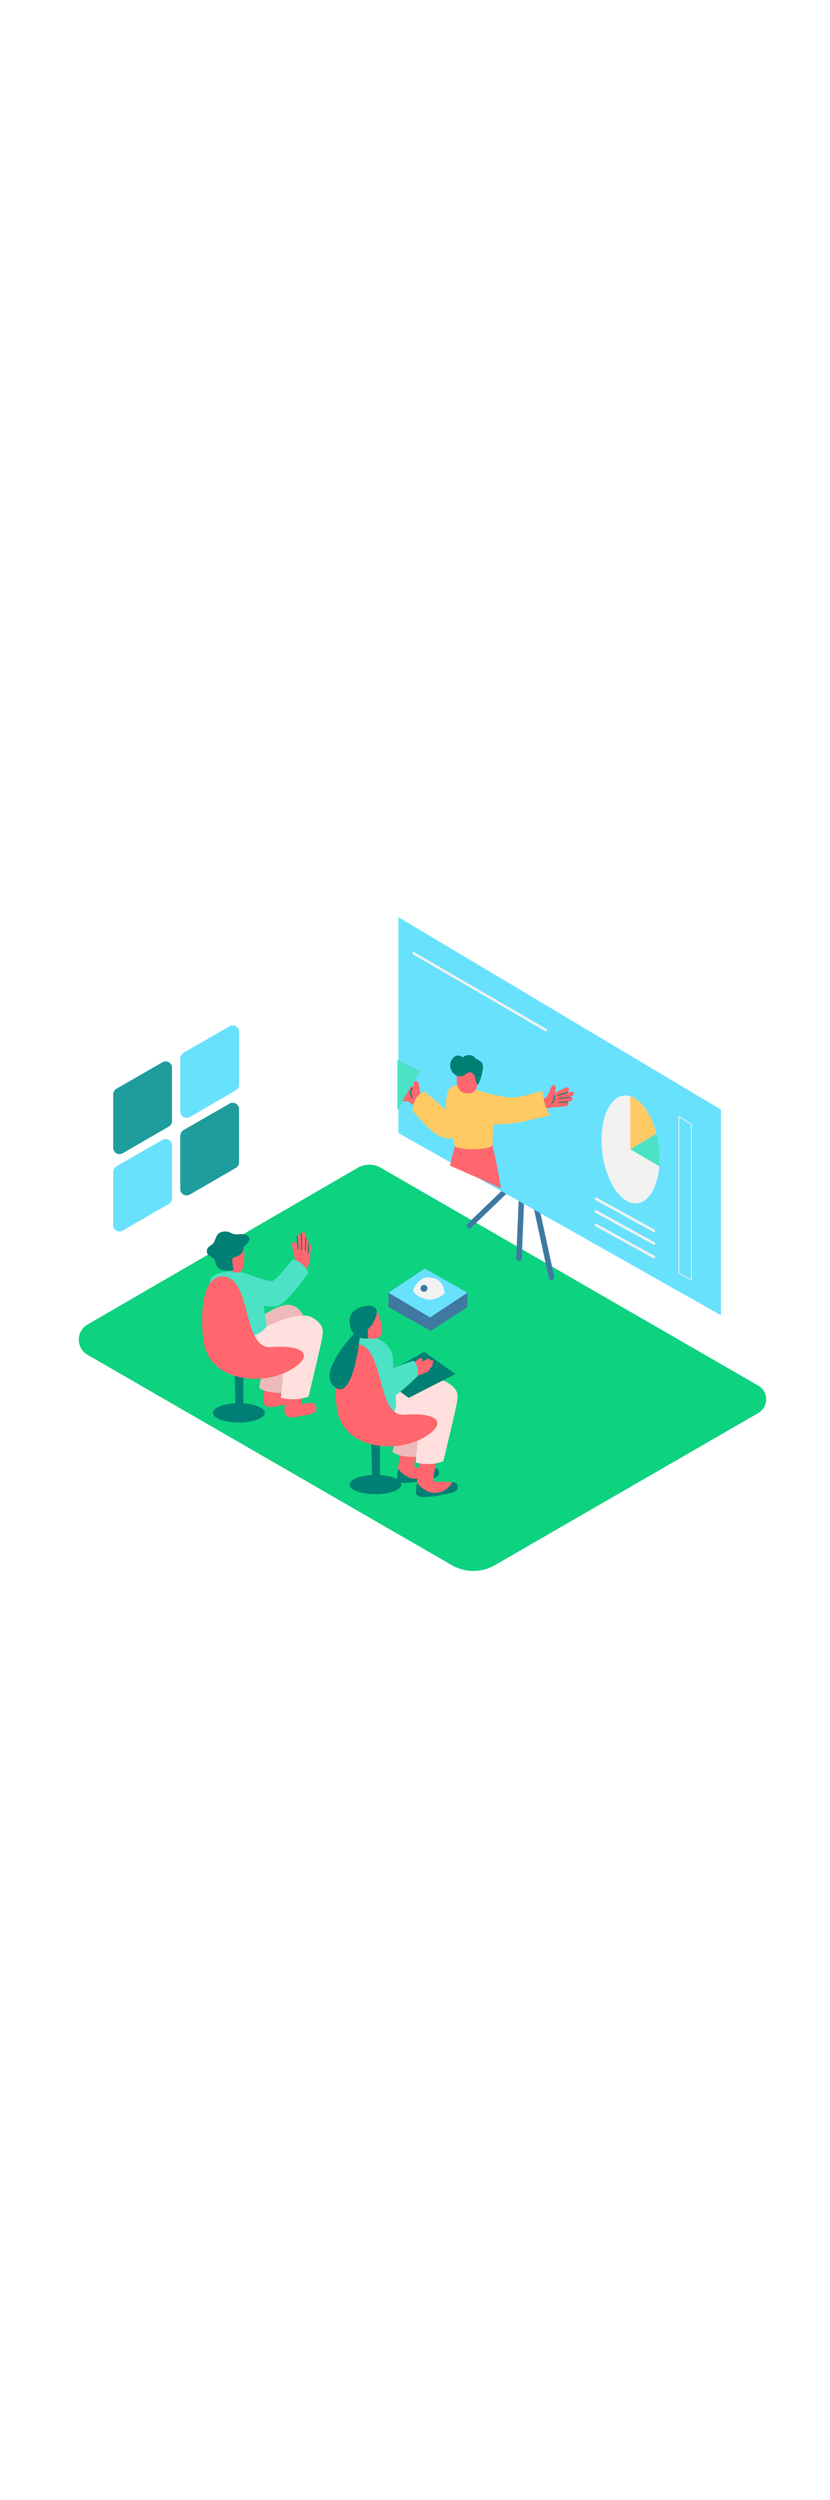 <svg version="1.1" id="Layer_1" xmlns="http://www.w3.org/2000/svg" xmlns:xlink="http://www.w3.org/1999/xlink" x="0px" y="0px" viewBox="0 0 500 500" style="width: 166px;" xml:space="preserve" data-imageid="presentation-2-51" imageName="Presentation 2" class="illustrations_image">
<style type="text/css">
	.st0_presentation-2-51{fill:#0DD280;}
	.st1_presentation-2-51{fill:url(#SVGID_1_);}
	.st2_presentation-2-51{fill:url(#SVGID_00000048470219953827701700000007714700778698659490_);}
	.st3_presentation-2-51{fill:url(#SVGID_00000001658264062116753130000004195812982193141907_);}
	.st4_presentation-2-51{fill:#008074;}
	.st5_presentation-2-51{fill:#FF666D;}
	.st6_presentation-2-51{fill:#EDBAB9;}
	.st7_presentation-2-51{fill:#FFE0DE;}
	.st8_presentation-2-51{fill:#4BE2C5;}
	.st9_presentation-2-51{fill:#4079A0;}
	.st10_presentation-2-51{fill:#68E1FD;}
	.st11_presentation-2-51{fill:#FFC963;}
	.st12_presentation-2-51{fill:#F2F2F2;}
	.st13_presentation-2-51{fill:none;}
	.st14_presentation-2-51{fill:url(#SVGID_00000005968876389751469310000007735277800131670179_);}
	.st15_presentation-2-51{fill:url(#SVGID_00000064321421844296676770000009493127869881963698_);}
	.st16_presentation-2-51{opacity:0.7;fill:#008074;enable-background:new    ;}
</style>
<path id="Base_presentation-2-51" class="st0_presentation-2-51" d="M456.8,348.2l-158.6,91.6c-8.1,4.7-18,4.7-26.1,0L52.7,313.1c-5-2.9-6.8-9.4-3.8-14.4&#10;&#9;c0.9-1.6,2.2-2.9,3.8-3.8l162.9-94.5c4.2-2.4,9.5-2.4,13.7,0l227.5,131.3c4.6,2.6,6.1,8.5,3.5,13&#10;&#9;C459.4,346.2,458.2,347.4,456.8,348.2z"/>
<g id="Shadow_presentation-2-51">
	
		<linearGradient id="SVGID_1_-presentation-2-51" gradientUnits="userSpaceOnUse" x1="255.55" y1="783.224" x2="226.18" y2="800.764" gradientTransform="matrix(1 0 0 1 0 -498)">
		<stop offset="0" style="stop-color:#008074"/>
		<stop offset="1" style="stop-color:#F2F2F2;stop-opacity:0"/>
	</linearGradient>
	<path class="st1_presentation-2-51" d="M248.1,274.7c-11.5,6.7-19.7,11.2-37.3,21.3c13.4,8.1,23.7,15.6,25.2,16.5l39.6-23.3&#10;&#9;&#9;C272.6,287.5,262.4,281.7,248.1,274.7z"/>
	
		<linearGradient id="SVGID_00000109726774827198960210000003395643952876212889_-presentation-2-51" gradientUnits="userSpaceOnUse" x1="163.393" y1="837.722" x2="123.513" y2="861.552" gradientTransform="matrix(1 0 0 1 0 -498)">
		<stop offset="0" style="stop-color:#008074"/>
		<stop offset="1" style="stop-color:#F2F2F2;stop-opacity:0"/>
	</linearGradient>
	<path style="fill:url(#SVGID_00000109726774827198960210000003395643952876212889_);" d="M134.7,359.9c5,2.9,9.8,6.1,14.5,9.4&#10;&#9;&#9;l41.4-24.3c-4.2-2.2-18-10-37.4-19.6c-12.8,7.5-22.7,13-39.2,22.3C120.4,352.5,127.7,355.9,134.7,359.9z"/>
	
		<linearGradient id="SVGID_00000034071213548417851610000014603674373100110996_-presentation-2-51" gradientUnits="userSpaceOnUse" x1="248.95" y1="886.88" x2="209.06" y2="910.71" gradientTransform="matrix(1 0 0 1 0 -498)">
		<stop offset="0" style="stop-color:#008074"/>
		<stop offset="1" style="stop-color:#F2F2F2;stop-opacity:0"/>
	</linearGradient>
	<path style="fill:url(#SVGID_00000034071213548417851610000014603674373100110996_);" d="M220.6,410.6c4.4,3,9.3,5.2,13.8,8&#10;&#9;&#9;l41.8-24.5c-4.2-2.2-18-10-37.4-19.6c-12.9,7.6-22.9,13.1-39.6,22.6C206.8,400.7,213.6,405.8,220.6,410.6z"/>
</g>
<g id="Character_Female_presentation-2-51">
	<path class="st4_presentation-2-51" d="M260.9,381.3c-0.6-0.1-2.6-0.1-3.4-0.1c-2.3,1.8-5.3,2.4-7.9,2.7c-3.4,0.5-6.9-0.3-9.8-2.2&#10;&#9;&#9;c-0.3,3-0.6,5.3-0.6,5.3c-0.3,4,5,3.2,7,3.1c3.9-0.2,7.8-0.8,11.6-1.8c1.5-0.4,6.3-1.1,6.6-3.6S263.8,381.6,260.9,381.3z"/>
	<path class="st5_presentation-2-51" d="M251.7,366.8c0,0-3.1,14.2-1.6,14.2s10.8,0.3,10.8,0.3c-1.7,3.6-5.2,6-9.2,6.4c-7,1-12-6.1-12-6.1l2.8-17.8"/>
	<path class="st6_presentation-2-51" d="M238.6,360.2l-2.1,11.4c0,0,3.3,3.4,14.2,3c11-0.4,0-20.1,0-20.1"/>
	<path class="st6_presentation-2-51" d="M232.1,332.7c0,0,12.3-9.9,20.4-11c8.2-1.1,12.4,7.7,11.8,13.6s-20.1,9.1-20.1,9.1"/>
	<path class="st4_presentation-2-51" d="M272.3,389.8c-0.6-0.1-2.6-0.1-3.4-0.1c-2.3,1.8-5.3,2.4-8,2.7c-3.2,0.4-7-0.1-9.8-2.2c-0.3,3-0.6,5.3-0.6,5.3&#10;&#9;&#9;c-0.3,4,5,3.2,7,3.2c3.9-0.2,7.8-0.8,11.6-1.8c1.5-0.4,6.4-1.1,6.6-3.6S275.2,390.1,272.3,389.8z"/>
	<path class="st5_presentation-2-51" d="M263.2,375.3c0,0-3.1,14.3-1.6,14.2s10.8,0.3,10.8,0.3c-1.8,3.6-5.2,6-9.2,6.4c-7,1-12-6.1-12-6.1l2.8-17.8"/>
	<path class="st6_presentation-2-51" d="M232.9,333.2c0,0,12.3-9.8,20.4-11c8.1-1.2,12.4,7.7,11.8,13.6s-20.1,9.1-20.1,9.1"/>
	<path class="st7_presentation-2-51" d="M239.5,336.4c1.6-1.5,22.4-11.2,29.7-6.8s6.9,7.7,5.9,13.1s-8,34.5-8,34.5s-7,3.3-16.7,0.8l2.1-21.6&#10;&#9;&#9;l-27.7-15.1"/>
	<polygon class="st4_presentation-2-51" points="239.6,334.2 246.2,339.1 274.3,324.7 255.5,311.3 229.2,326.2 &#9;"/>
	<path class="st8_presentation-2-51" d="M211.6,318.1c0,0-0.4-16.5,7.1-16.8s17.4,5.1,17.9,13.9s2,25.1,2,28.2s-5.5,14.4-5.5,14.4"/>
	<path class="st5_presentation-2-51" d="M260.4,318.4l0.1-0.1c0.5-0.3,0.7-1,0.4-1.5c-0.3-0.5-1-0.7-1.5-0.4l0,0l-0.3,0.2c0-0.6-0.5-1.1-1.1-1.1&#10;&#9;&#9;c-0.2,0-0.4,0-0.5,0.1c-1.2,0.6-2.5,1.2-3.7,1.9c0.2-0.2,0.3-0.4,0.5-0.6c0.7-0.9-0.2-2.4-1.3-1.7c-1.5,0.9-2.9,1.9-4.4,2.9&#10;&#9;&#9;c-0.5,0.4-0.6,1.1-0.3,1.6c0,0,0,0,0,0.1l-0.2,0.2c-0.5,0.3-0.6,1-0.3,1.5c-0.1,0.3-0.1,0.7,0.1,1c-0.7,0.5-0.3,1.5,0.4,1.8&#10;&#9;&#9;l0.1,0.1l-1.3,0.5c-1.3,0.5-0.7,2.5,0.6,2.1l6.5-2.3c1.7-0.6,3.4-1.1,4.6-2.5c0.3-0.3,0.4-0.8,0.2-1.2c0.5-0.2,0.9-0.5,1.3-0.9&#10;&#9;&#9;s0.4-1,0.1-1.4C260.6,318.5,260.5,318.4,260.4,318.4z"/>
	<path class="st8_presentation-2-51" d="M233.7,322.5c0,0,11.8-4.8,15.3-5.8c0,0,3.6,2.5,2.6,9.2c0,0-10.6,10.8-17.2,14.1"/>
	<path class="st5_presentation-2-51" d="M224.5,298.9c0.3-0.4,0.3-1-0.1-1.4c-0.5-0.7-1.1-1.2-1.8-1.5c-0.9-0.3-1.8,0.2-2,1.1v0.1&#10;&#9;&#9;c-0.2,1.5,0.9,2.9,2.4,3c0.3,0,0.5,0,0.8,0C224.3,300,224.7,299.4,224.5,298.9L224.5,298.9z"/>
	<ellipse class="st4_presentation-2-51" cx="226.2" cy="391.3" rx="15.6" ry="5.8"/>
	<polyline class="st4_presentation-2-51" points="223.6,365.3 224.2,388.7 228.9,388.7 228.9,365.3 &#9;"/>
	<path class="st5_presentation-2-51" d="M204.8,352.1c-0.5-1.1-0.9-2.3-1.2-3.5c-2.3-9.1-3.9-43.4,11.6-42c16.9,1.5,11.2,43.9,28.4,42.6&#10;&#9;&#9;s24.2,3.2,17.2,9.8C246.7,372.2,213.4,372.5,204.8,352.1z"/>
	<path class="st5_presentation-2-51" d="M227,286.6c0,0,5.6,11.9,1.9,15.4c-2.6,2.5-7.8,2.3-10.5-2.2S221.9,284.4,227,286.6z"/>
	<path class="st4_presentation-2-51" d="M221.5,297.9c3-2.7,5-6.4,5.5-10.5c0.6-6.3-13.4-4.1-15.7,2s1.1,15.1,10.5,13.8L221.5,297.9z"/>
	<path class="st4_presentation-2-51" d="M215,298.7c-1,0.8-25.5,25.9-12.8,34.3c10.6,7,14.7-29.7,14.7-32.5"/>
</g>
<g id="Screen_presentation-2-51">
	<path class="st9_presentation-2-51" d="M328.1,189.4l-46.5,44.8c-0.7,0.6-0.7,1.7,0,2.3c0.6,0.7,1.7,0.7,2.3,0l46.5-44.8c0.6-0.7,0.6-1.7-0.1-2.3&#10;&#9;&#9;C329.7,188.9,328.8,188.9,328.1,189.4z"/>
	<path class="st9_presentation-2-51" d="M317,203.7l13.6,63.1c0.2,0.9,1.1,1.5,2,1.3s1.5-1.1,1.3-2l0,0L320.2,203c-0.2-0.9-1.1-1.5-2-1.3&#10;&#9;&#9;C317.4,201.9,316.8,202.8,317,203.7z"/>
	<path class="st9_presentation-2-51" d="M313.7,190.4l-2.7,64.5c0,0.9,0.7,1.7,1.6,1.7s1.7-0.7,1.7-1.6l2.7-64.5c0-0.9-0.7-1.7-1.6-1.7&#10;&#9;&#9;C314.5,188.8,313.7,189.5,313.7,190.4z"/>
	<polygon class="st10_presentation-2-51 targetColor" points="240,49.5 240,179.5 434.3,289.3 434.3,165.4 &#9;" style="fill: rgb(104, 225, 253);"/>
	<polygon class="st8_presentation-2-51" points="239.4,135.4 239.4,165.3 239.9,165.5 248.4,150.1 253.3,142.2 &#9;"/>
	<path class="st5_presentation-2-51" d="M259.7,162.7l-5.4-6c-0.4-0.4-0.8-0.8-1.2-1.3c-0.3-0.8-0.4-1.7-0.4-2.5c-0.1-1.2-0.3-2.5-0.7-3.6&#10;&#9;&#9;c-0.2-0.8-1-1.2-1.8-1c-0.6,0.2-1,0.7-1.1,1.4c0,0.8,0,1.5,0.1,2.3c-0.4-0.4-0.9-0.8-1.3-1.2c-1.8,3.2-3.6,6.4-5.5,9.5&#10;&#9;&#9;c1.1,0.1,2.1,0.1,3.2,0.1c3.9,2.1,7.1,5.4,10.1,8.7c0.5,0.6,1.4,0.6,1.9,0.1c0.2-0.2,0.3-0.4,0.4-0.6c0.2,0,0.3-0.1,0.4-0.1h0.1&#10;&#9;&#9;c0.7-0.4,0.9-1.3,0.5-2v-0.1c-0.1-0.3-0.4-0.6-0.7-0.7c-0.3-0.3-0.6-0.7-0.9-1.1c0,0.1,0.1,0.1,0.2,0.2&#10;&#9;&#9;C258.9,166.2,261,164.1,259.7,162.7z"/>
	<path class="st4_presentation-2-51" d="M248.7,158.1c-0.6-0.8-1-1.8-1.1-2.8c0.1-1,0.4-2,1.1-2.7c0.2-0.4-0.3-0.7-0.6-0.3c-0.7,0.9-1.1,1.9-1.2,3.1&#10;&#9;&#9;c0.1,1.1,0.6,2.2,1.2,3.1c0.1,0.1,0.3,0.2,0.5,0.1C248.7,158.4,248.8,158.2,248.7,158.1z"/>
	<path class="st5_presentation-2-51" d="M344.1,154.6c-0.8,0.2-1.7,0.4-2.5,0.7c0.6-0.4,1-1.1,1.1-1.8c0.2-0.7-0.3-1.4-0.9-1.5c-0.3-0.1-0.6,0-0.9,0.1&#10;&#9;&#9;c-2.2,1.1-4.5,2.2-6.7,3.3c0-0.2,0.1-0.3,0.1-0.5c0.4-1,0.5-2.1,0.4-3.2c-0.5-1.9-2.2-0.8-2.9,0.6c-0.9,2-1.1,4.1-2.9,5.7&#10;&#9;&#9;c-1,0.7-2.2,1.2-3.5,1.4c-1.3,0.4-2.5,0.7-3.8,1c-0.7,0.2-1,0.9-0.8,1.6c0.1,0.4,0.4,0.7,0.8,0.8c-0.6,0.4-0.7,1.1-0.4,1.7&#10;&#9;&#9;c0.1,0.2,0.3,0.3,0.5,0.4c-0.6,0.9,0.1,2.4,1.3,1.9c3-1.2,6-2.1,9.2-2.7c3.1-0.2,6.2-0.4,9.2-0.8c1.6-0.2,1.6-2.6,0-2.5h-0.2&#10;&#9;&#9;l2.8-0.5c1.4-0.2,1.1-2.6-0.3-2.5l-0.3,0.1h-0.1l-0.9,0.1l1.3-0.4c0.8-0.1,1.5-0.6,2-1.3c0.3-0.6,0-1.4-0.6-1.7&#10;&#9;&#9;C344.7,154.5,344.4,154.5,344.1,154.6z"/>
	<path class="st4_presentation-2-51" d="M334.1,156.7c-0.1-0.1-0.2-0.2-0.4-0.1c-0.1,0.1-0.2,0.2-0.2,0.3c0.4,1.6-0.1,3.3-1.3,4.4&#10;&#9;&#9;c-0.3,0.2,0.1,0.6,0.4,0.4C334.1,160.4,334.6,158.5,334.1,156.7z"/>
	<path class="st4_presentation-2-51" d="M341.8,154.8c-2,0.5-4,1.1-6,1.9c-0.3,0.1-0.2,0.7,0.1,0.5c2-0.7,4-1.3,6-1.9c0.1,0,0.2-0.2,0.2-0.3&#10;&#9;&#9;C342.1,154.8,341.9,154.7,341.8,154.8z"/>
	<path class="st4_presentation-2-51" d="M343.2,157.6l-6.4,1c-0.4,0.1-0.2,0.6,0.1,0.5l6.4-1C343.7,158.1,343.5,157.6,343.2,157.6z"/>
	<path class="st4_presentation-2-51" d="M342,160.5c-1.7,0.1-3.4,0.2-5.2,0.2c-0.2,0-0.3,0.1-0.3,0.3s0.1,0.3,0.3,0.3c1.7-0.1,3.4-0.1,5.2-0.2&#10;&#9;&#9;C342.4,161,342.4,160.4,342,160.5z"/>
	<path class="st5_presentation-2-51" d="M286.8,206.1l3-21.2c0,0-10.9-10.8-13.4-7.7c0,0-2.6,10.6-5.3,22C276.4,201.5,281.6,203.8,286.8,206.1z"/>
	<path class="st5_presentation-2-51" d="M301.8,212.9c-1.3-8.1-2.9-16.5-5-25.6l-12.9-1.4c0.2,6.4,0.5,12.7,0.8,19.1&#10;&#9;&#9;C290.4,207.7,296.1,210.3,301.8,212.9z"/>
	<path class="st11_presentation-2-51" d="M326.5,153.8c-6.8,2.6-14.9,4.9-20.5,4.2c-7-0.9-13.8-2.6-20.4-5.1c-0.9-0.3-10.6-4-14.2-0.8&#10;&#9;&#9;s-2.6,13.6-2.6,13.6l-13.1-11.3c-4.9,1.7-6.8,6.8-7.2,11.7c0.2,0.2,0.4,0.4,0.5,0.5c0.9,1.1,1.9,2.2,2.9,3.3&#10;&#9;&#9;c4.3,4.8,9.2,10.4,15.5,12.5c2.5,0.7,5.2,0.6,7.5-0.5c1.9-0.7,4.6-3,6.7-2.2c0.5,0.2,1,0.6,1.6,0.5c1.5-0.2,3.5-2.6,4.9-3.3&#10;&#9;&#9;c3.9-2,8.5-2.4,12.9-2.6c4.7-0.2,9.4-0.7,14.1-1.6c1.4-0.3,15.8-4,16.2-3.4C328.3,163.6,327.6,160.1,326.5,153.8z"/>
	<path class="st5_presentation-2-51" d="M275.5,144c-1,4.5-0.2,10.8,4.7,11.5c6.3,0.9,7.8-3.3,7.5-8.6c-0.3-4.2-2.4-10.7-8-8.8&#10;&#9;&#9;c-1.4,0.5-2.5,1.6-3.1,2.9C276,142,275.7,143,275.5,144z"/>
	<path class="st4_presentation-2-51" d="M275.1,145c-2.6-1.3-4.1-4.1-3.9-6.9c0.3-2.8,3-6.3,6.1-5c2.1,0.9,1.5,1,1.5,1s1.2-1.7,4.1-1.5&#10;&#9;&#9;s3.5,2.1,3.5,2.1s3.4,1.1,4.3,3.3c1,2.4-1.3,9.8-2.4,11.8s-1.7-2.1-2.1-3.8c-0.3-1.3-1.2-2.5-2.5-3c-1.8-0.5-2.7,1.1-4.2,1.8&#10;&#9;&#9;C278.2,145.5,276.6,145.6,275.1,145z"/>
	<path class="st11_presentation-2-51" d="M286.9,189.2c3.9-0.2,6.1-0.3,9.8-1.8l0.6-20.8l-25.1,11.8c0,0,0.9,5,2,9.6&#10;&#9;&#9;C278.4,189.1,282.7,189.5,286.9,189.2z"/>
	
		<ellipse transform="matrix(0.992 -0.129 0.129 0.992 -21.263 50.603)" class="st12_presentation-2-51" cx="379.7" cy="189.3" rx="17.1" ry="32.7"/>
	<path class="st11_presentation-2-51" d="M379.7,189.3v-32.1c0,0,10.5,3.1,15.7,22.8L379.7,189.3z"/>
	<path class="st8_presentation-2-51" d="M379.7,189.3l17.4,10.2c0,0,1.1-11.4-1.7-19.5L379.7,189.3z"/>
	<line class="st13_presentation-2-51" x1="359" y1="219.2" x2="393.9" y2="238.5"/>
	<path class="st12_presentation-2-51" d="M358.6,219.8l30.6,16.9l4.4,2.4c0.8,0.5,1.6-0.8,0.8-1.3l-30.6-16.9l-4.4-2.4&#10;&#9;&#9;C358.5,218,357.8,219.3,358.6,219.8L358.6,219.8z"/>
	<line class="st13_presentation-2-51" x1="359" y1="226.8" x2="393.9" y2="246.1"/>
	<path class="st12_presentation-2-51" d="M358.6,227.4l30.6,16.9l4.4,2.4c0.8,0.5,1.6-0.8,0.8-1.3l-30.6-16.9l-4.4-2.4&#10;&#9;&#9;C358.5,225.6,357.8,226.9,358.6,227.4L358.6,227.4z"/>
	<line class="st13_presentation-2-51" x1="359" y1="234.9" x2="393.9" y2="254.2"/>
	<path class="st12_presentation-2-51" d="M358.6,235.6l30.6,16.9l4.4,2.4c0.8,0.5,1.6-0.8,0.8-1.3l-30.6-16.9l-4.4-2.4&#10;&#9;&#9;C358.5,233.8,357.8,235.1,358.6,235.6L358.6,235.6z"/>
	
		<linearGradient id="SVGID_00000146493066999227709110000005784133333859172267_-presentation-2-51" gradientUnits="userSpaceOnUse" x1="415.384" y1="712.631" x2="393.394" y2="748.101" gradientTransform="matrix(1 0 0 1 0 -498)">
		<stop offset="0" style="stop-color:#F2F2F2;stop-opacity:0"/>
		<stop offset="1" style="stop-color:#F2F2F2"/>
	</linearGradient>
	<polygon style="fill:url(#SVGID_00000146493066999227709110000005784133333859172267_);" points="409,169.6 409,263.8 416.6,268 &#10;&#9;&#9;416.6,174.3 &#9;"/>
	<path class="st12_presentation-2-51" d="M416.8,268.4l-8.1-4.4v-94.9l8.1,5.1V268.4z M409.2,263.7l7.1,3.9v-93.1l-7.1-4.5V263.7z"/>
	<line class="st13_presentation-2-51" x1="249.1" y1="71.2" x2="329" y2="117.5"/>
	<path class="st12_presentation-2-51" d="M248.8,71.9l7.9,4.6l19,11l23.1,13.4l19.9,11.6l6.6,3.8c1,0.6,2,1.3,3.1,1.8l0.1,0.1c0.4,0.2,0.8,0,1-0.4&#10;&#9;&#9;c0.1-0.3,0-0.7-0.2-0.9l-7.9-4.6l-19-11l-23.1-13.4l-19.9-11.6l-6.6-3.8c-1-0.6-2.1-1.3-3.1-1.8l-0.1-0.1c-0.4-0.2-0.8,0-1,0.3&#10;&#9;&#9;C248.3,71.2,248.5,71.7,248.8,71.9L248.8,71.9z"/>
</g>
<g id="Projector_presentation-2-51">
	<polyline class="st9_presentation-2-51" points="234,275.7 234,284.4 259.6,298.7 281.6,284.4 281.6,275.7 &#9;"/>
	<polygon class="st10_presentation-2-51 targetColor" points="234,275.7 255.9,261.2 281.6,275.7 259.1,290.6 &#9;" style="fill: rgb(104, 225, 253);"/>
	<path class="st12_presentation-2-51" d="M249.1,273.5c0,0,3.3-7.6,9.4-7c6.1,0.6,8.8,3.8,9.4,9.5c-2,2-4.6,3.3-7.5,3.8&#10;&#9;&#9;C255.3,280.7,247.6,275.9,249.1,273.5z"/>
	
		<linearGradient id="SVGID_00000159470515869073539130000009524944981103048894_-presentation-2-51" gradientUnits="userSpaceOnUse" x1="326.892" y1="721.207" x2="291.442" y2="778.388" gradientTransform="matrix(1 0 0 1 0 -498)">
		<stop offset="0" style="stop-color:#F2F2F2;stop-opacity:0"/>
		<stop offset="1" style="stop-color:#F2F2F2"/>
	</linearGradient>
	<path style="fill:url(#SVGID_00000159470515869073539130000009524944981103048894_);" d="M435.3,226.5L248.5,108.4l-8.5,71.1&#10;&#9;&#9;l18.4,87l8.1,4.7l167.8,18.1c0.4,0.1,0.7,0.2,1,0.3V226.5z"/>
	<circle class="st9_presentation-2-51" cx="255.4" cy="273.1" r="2.1"/>
</g>
<g id="Character_Male_presentation-2-51">
	<path class="st5_presentation-2-51" d="M170.2,329l-1.6,7.6c0,0,4.9-0.9,6.6-0.7s3.9,3.3,1.8,5.3s-5.7,1.9-9.4,2.7s-4.2,1-6.5,0.4s-2.7-3.8-2.7-3.8&#10;&#9;&#9;l1.8-13.2"/>
	<path class="st6_presentation-2-51" d="M158.2,321.6l-2.1,11.4c0,0,3.3,3.4,14.3,3s0-20.1,0-20.1"/>
	<ellipse class="st4_presentation-2-51" cx="143.9" cy="348.1" rx="15.6" ry="5.8"/>
	<polyline class="st4_presentation-2-51" points="141.3,322.1 141.9,345.5 146.6,345.5 146.6,322.1 &#9;"/>
	<path class="st5_presentation-2-51" d="M183,335.2l-1.6,7.6c0,0,4.9-0.9,6.6-0.7s3.9,3.2,1.8,5.3s-5.8,1.9-9.4,2.7s-4.2,1-6.5,0.4s-2.7-3.8-2.7-3.8&#10;&#9;&#9;l1.8-13.2"/>
	<path class="st6_presentation-2-51" d="M151.8,294.1c0,0,12.3-9.9,20.4-11s12.4,7.7,11.8,13.6s-20.1,9.1-20.1,9.1"/>
	<path class="st7_presentation-2-51" d="M158.3,297.4c1.6-1.5,22.4-11.2,29.7-6.8s6.9,7.7,5.9,13.1s-8,34.5-8,34.5s-7,3.3-16.7,0.8l2.1-21.6&#10;&#9;&#9;l-27.7-15.1"/>
	<path class="st8_presentation-2-51" d="M143.1,262.6c1.1,0.8,10.6,2,12.6,6.3s5,27,5,27s-5.7,8.5-15.6,5.5c-2.9-0.9-18.1-28.7-18.5-31.5&#10;&#9;&#9;C125.6,262.3,143.1,262.6,143.1,262.6z"/>
	<path class="st5_presentation-2-51" d="M124.4,311.4c-0.5-1.1-0.9-2.3-1.2-3.5c-2.3-9.1-3.9-43.4,11.6-42c16.9,1.5,11.2,43.9,28.4,42.6&#10;&#9;&#9;s24.2,3.2,17.2,9.8C166.3,331.5,133,331.8,124.4,311.4z"/>
	<path class="st5_presentation-2-51" d="M146.8,248c0.1,0.8,1.6,12.4-1.9,15s-11.1-3.5-11.3-6.6s-2.8-9.4,0.5-11S145.9,242.3,146.8,248z"/>
	<path class="st4_presentation-2-51" d="M146.8,248c0,0,2.9-2.2,3.4-4.2s-2-3.4-4.4-3.4s-4.5,0.6-6.5-0.6c-2.3-1.3-5.1-1.3-7.3,0&#10;&#9;&#9;c-1.9,1.3-2.3,4.6-3.6,6.2s-3.8,1.8-3.8,4.9s4.6,3.4,4.9,5.5s1.4,5.1,4.2,5.6s6.6,0.6,6.9,0.2s-1.8-7.3,0.2-7.8&#10;&#9;&#9;S146.9,252.9,146.8,248z"/>
	<path class="st5_presentation-2-51" d="M186,246.1c0-1.4-0.5-2.7-1.4-3.7c-0.1-0.1-0.2-0.2-0.3-0.2c-0.1-1.3-0.4-2.5-1.4-3c-0.2-0.1-0.4-0.1-0.6-0.1&#10;&#9;&#9;c-0.5-0.1-0.9,0.2-1,0.7c0,0.1,0,0.1,0,0.2v1.4c-0.1-0.3-0.3-0.6-0.6-0.7c-0.4-0.2-0.8-0.2-1.2,0c-0.4,0.1-0.7,0.4-0.7,0.9l0.2,5.8&#10;&#9;&#9;c-0.3-1.1-0.9-3.2-2.5-2.1c-1.2,0.9-0.3,3.2-0.1,4.4c0.4,2.3,0.9,4.5,1.6,6.7c0.1,0.2,0.2,0.3,0.3,0.5c-0.1,0.2-0.1,0.5-0.2,0.7&#10;&#9;&#9;c-0.4,1.5-0.8,3.6-2,4.6c-0.9,0.8,0.4,2.1,1.3,1.3l0.1-0.1v0.1c-0.3,1,1.2,1.7,1.7,0.7l0.2-0.4c0.1,0.1,0.2,0.2,0.3,0.2&#10;&#9;&#9;c-0.1,0.2-0.1,0.4-0.2,0.6c-0.4,1.1,1.4,1.6,1.8,0.5l0,0c0.1,0.5,0.5,0.8,1,0.7c0.3-0.1,0.6-0.3,0.6-0.6c0.2-0.5,0.1,1.1,0.3,0.6&#10;&#9;&#9;c0.5,0.2-0.5-1.5-0.2-2c1.1-2.2,4-4.4,3.9-11.4C187,250.3,188.4,246.8,186,246.1z"/>
	<path class="st4_presentation-2-51" d="M179.4,241.9c0-0.4-0.6-0.4-0.6,0c0.1,2.4,0.3,4.9,0.5,7.4c0,0.4,0.6,0.4,0.6,0&#10;&#9;&#9;C179.6,246.8,179.5,244.3,179.4,241.9z"/>
	<path class="st4_presentation-2-51" d="M181.8,240c0-0.2-0.2-0.3-0.4-0.2c-0.1,0-0.2,0.1-0.2,0.2l0.2,9.9c0,0.2,0.2,0.3,0.4,0.2&#10;&#9;&#9;c0.1,0,0.2-0.1,0.2-0.2L181.8,240z"/>
	<path class="st4_presentation-2-51" d="M183.9,242.7l-0.2,7.6c0,0.2,0.1,0.3,0.3,0.3s0.3-0.1,0.3-0.3l0.2-7.6c0-0.2-0.1-0.3-0.3-0.3&#10;&#9;&#9;S183.9,242.5,183.9,242.7z"/>
	<path class="st4_presentation-2-51" d="M185.8,246.3c-0.1,1.9-0.2,3.7-0.5,5.6c0,0.4,0.6,0.4,0.6,0c0.2-1.9,0.4-3.7,0.5-5.6&#10;&#9;&#9;C186.4,245.9,185.8,245.9,185.8,246.3z"/>
	<path class="st8_presentation-2-51" d="M152,265.6c0,0,9.4,3.4,11.8,3.2s12.6-13.3,12.6-13.3s7.1,2,9.4,8.3c0,0-13.2,18.9-19,20s-12.8-1.7-12.8-1.7"/>
</g>
<g id="Smaller_Screens_presentation-2-51">
	<path class="st10_presentation-2-51 targetColor" d="M108.6,134.5v32.1c0,2.1,1.7,3.8,3.8,3.8c0.7,0,1.3-0.2,1.9-0.5l27.8-16.1c1.2-0.7,1.9-1.9,1.9-3.3v-32&#10;&#9;&#9;c0-2.1-1.7-3.8-3.8-3.8c-0.7,0-1.3,0.2-1.9,0.5l-27.8,16C109.3,132,108.6,133.2,108.6,134.5z" style="fill: rgb(104, 225, 253);"/>
	<path class="st10_presentation-2-51 targetColor" d="M68.2,156.3v32.1c0,2.1,1.7,3.8,3.8,3.8c0.7,0,1.3-0.2,1.9-0.5l27.8-16.1c1.2-0.7,1.9-1.9,1.9-3.3v-32.1&#10;&#9;&#9;c0-2.1-1.7-3.8-3.8-3.8c-0.7,0-1.3,0.2-1.9,0.5l-27.8,16C68.9,153.7,68.2,155,68.2,156.3z" style="fill: rgb(104, 225, 253);"/>
	<path class="st10_presentation-2-51 targetColor" d="M68.2,156.3v32.1c0,2.1,1.7,3.8,3.8,3.8c0.7,0,1.3-0.2,1.9-0.5l27.8-16.1c1.2-0.7,1.9-1.9,1.9-3.3v-32.1&#10;&#9;&#9;c0-2.1-1.7-3.8-3.8-3.8c-0.7,0-1.3,0.2-1.9,0.5l-27.8,16C68.9,153.7,68.2,155,68.2,156.3z" style="fill: rgb(104, 225, 253);"/>
	<path class="st10_presentation-2-51 targetColor" d="M108.6,181.2v32.1c0,2.1,1.7,3.8,3.8,3.8c0.7,0,1.3-0.2,1.9-0.5l27.8-16.1c1.2-0.7,1.9-1.9,1.9-3.3v-32.1&#10;&#9;&#9;c0-2.1-1.7-3.8-3.8-3.8c-0.7,0-1.3,0.2-1.9,0.5l-27.8,16C109.3,178.6,108.6,179.9,108.6,181.2z" style="fill: rgb(104, 225, 253);"/>
	<path class="st16_presentation-2-51" d="M68.2,156.3v32.1c0,2.1,1.7,3.8,3.8,3.8c0.7,0,1.3-0.2,1.9-0.5l27.8-16.1c1.2-0.7,1.9-1.9,1.9-3.3v-32.1&#10;&#9;&#9;c0-2.1-1.7-3.8-3.8-3.8c-0.7,0-1.3,0.2-1.9,0.5l-27.8,16C68.9,153.7,68.2,155,68.2,156.3z"/>
	<path class="st10_presentation-2-51 targetColor" d="M68.2,202.8V235c0,2.1,1.7,3.8,3.8,3.8c0.7,0,1.3-0.2,1.9-0.5l27.8-16.1c1.2-0.7,1.9-1.9,1.9-3.3v-32&#10;&#9;&#9;c0-2.1-1.7-3.8-3.8-3.8c-0.7,0-1.3,0.2-1.9,0.5l-27.8,16C68.9,200.3,68.2,201.5,68.2,202.8z" style="fill: rgb(104, 225, 253);"/>
	<path class="st16_presentation-2-51" d="M108.6,181.2v32.1c0,2.1,1.7,3.8,3.8,3.8c0.7,0,1.3-0.2,1.9-0.5l27.8-16.1c1.2-0.7,1.9-1.9,1.9-3.3v-32.1&#10;&#9;&#9;c0-2.1-1.7-3.8-3.8-3.8c-0.7,0-1.3,0.2-1.9,0.5l-27.8,16C109.3,178.6,108.6,179.9,108.6,181.2z"/>
</g>
</svg>